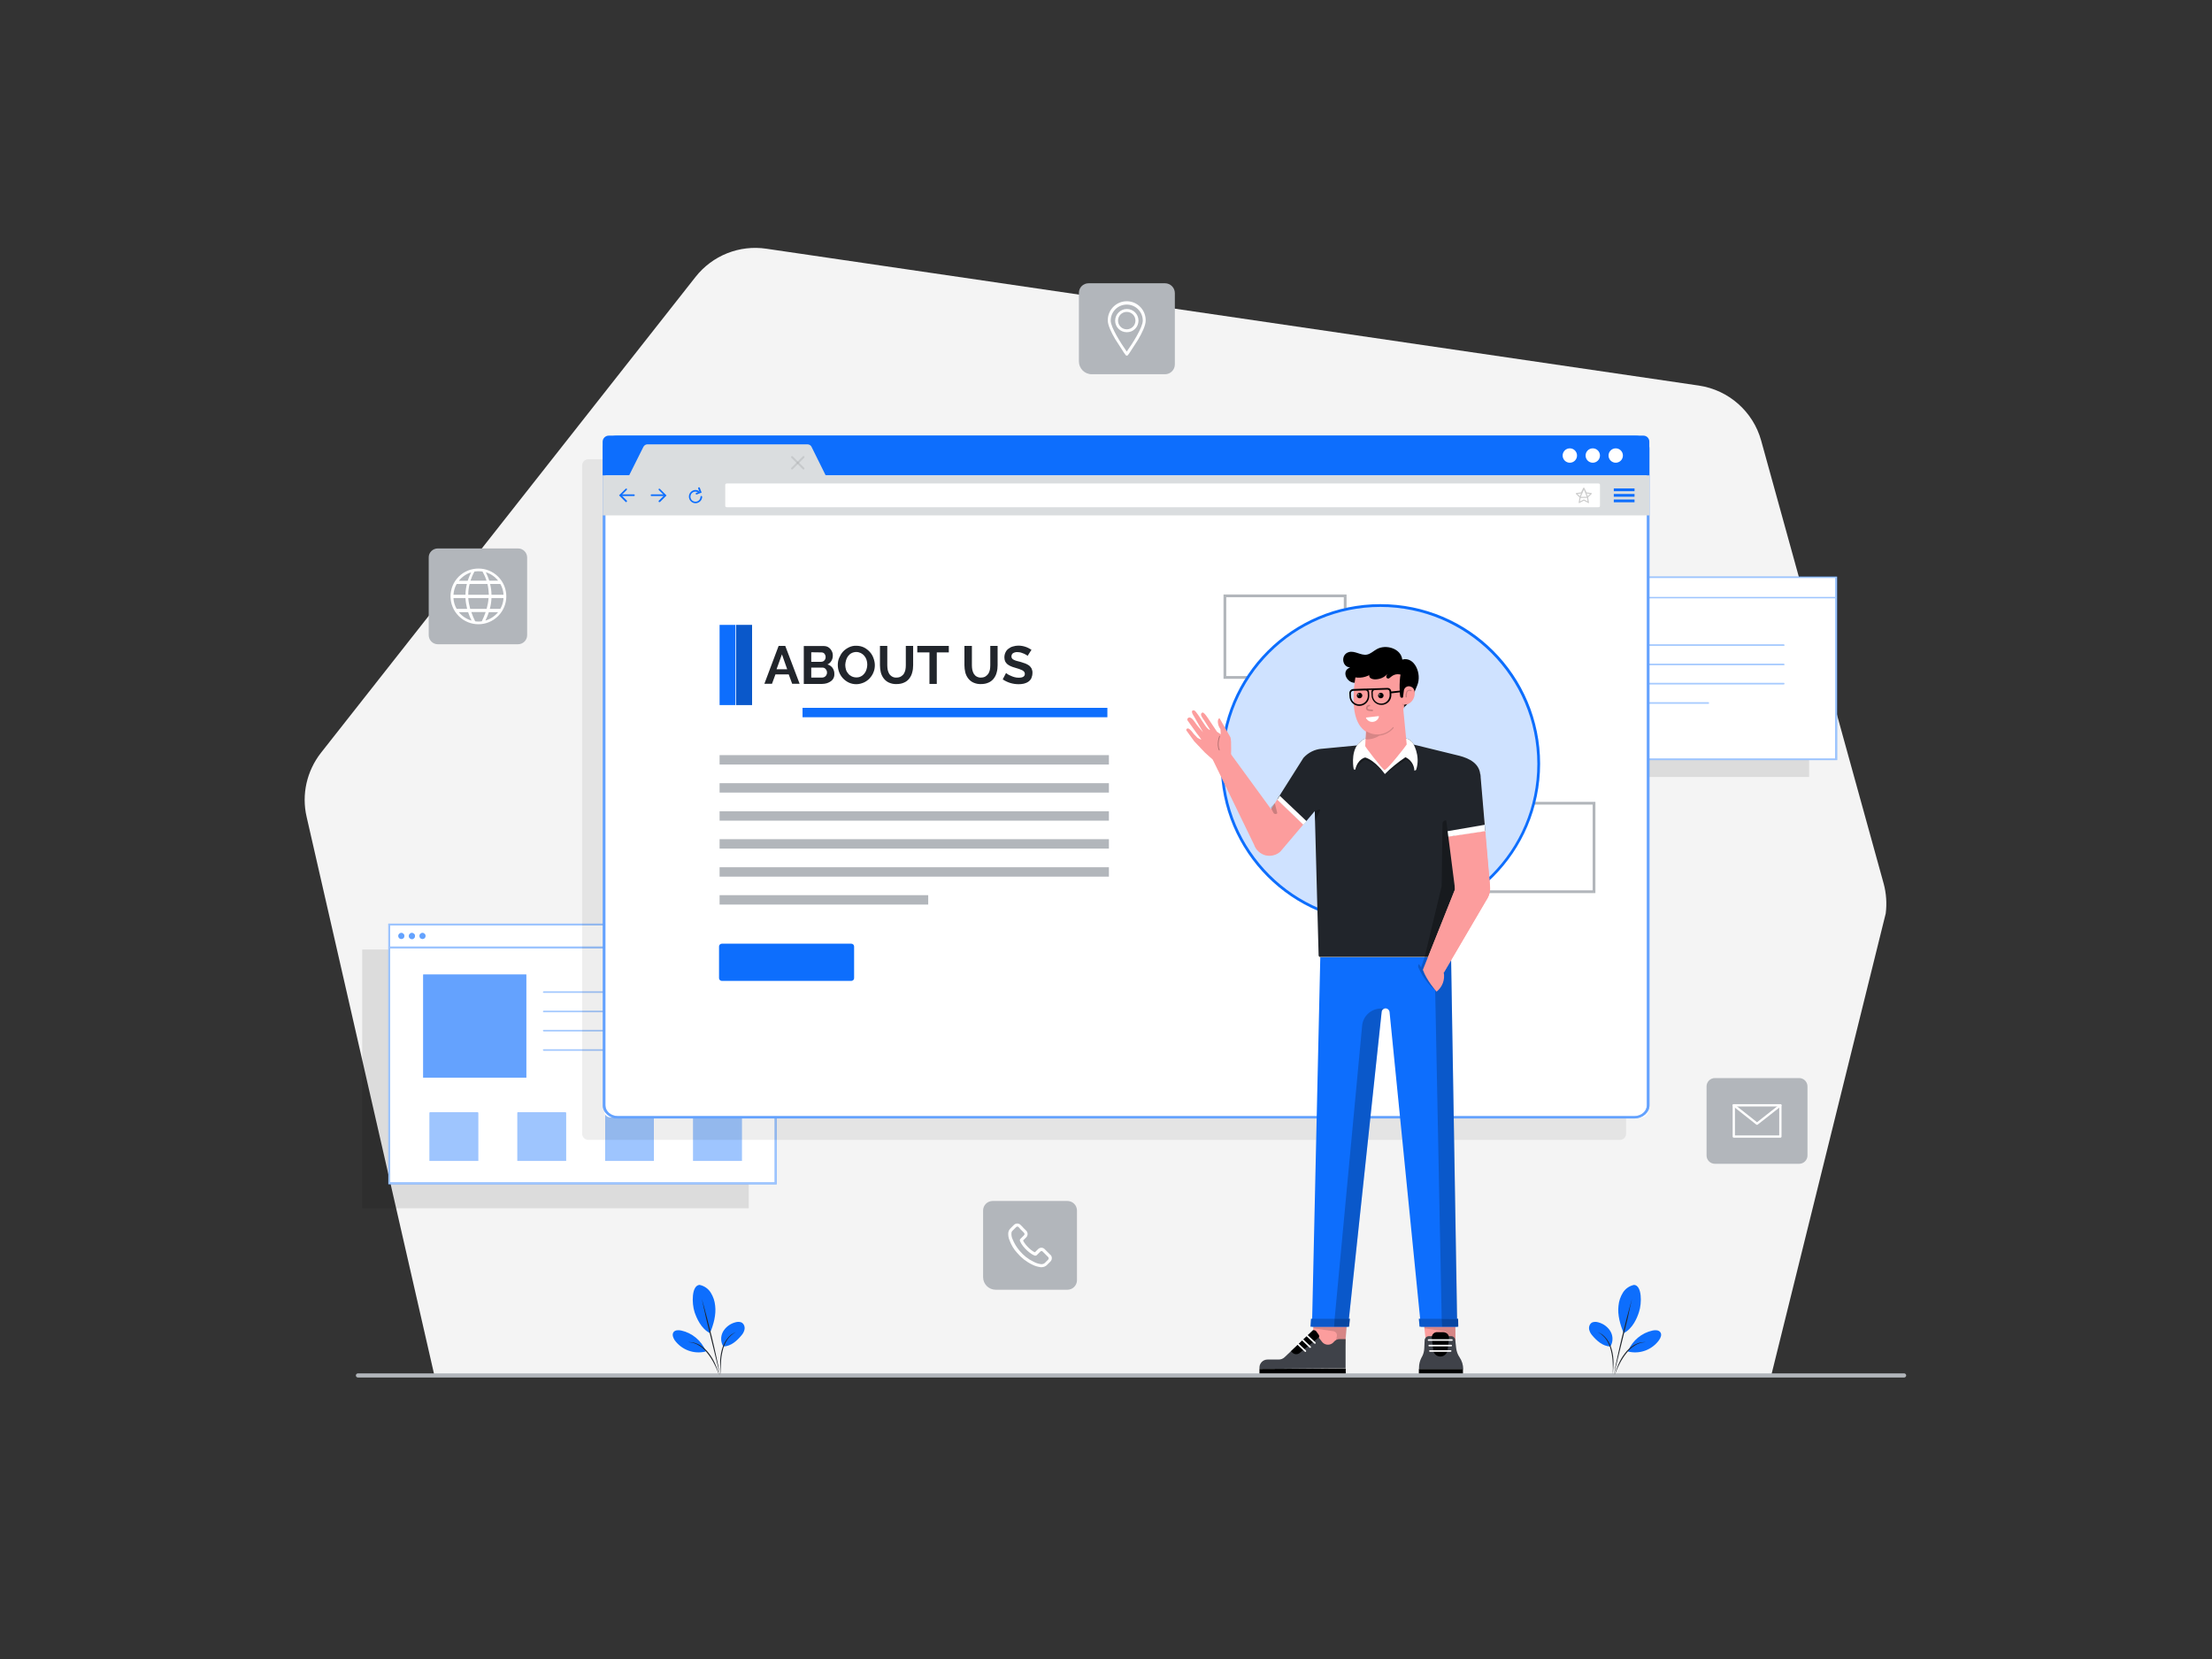 <svg class="gridItem__media" version="1.1" id="Layer_1" xmlns="http://www.w3.org/2000/svg" xmlns:xlink="http://www.w3.org/1999/xlink" x="0px" y="0px" width="1600" height="1200" viewBox="0 0 1600 1200" style="enable-background:new 0 0 1600 1200;" xml:space="preserve" fill="none">
<rect x="0" y="0" width="1600" height="1200" fill="#333333" stroke="none"/>
<path d="M221.8 590.902L314 994.002H1281.4L1364 660.702C1364.9 653.502 1364.4 646.102 1362.5 639.102L1273.9 318.702C1268.1 297.702 1250.4 282.102 1228.9 278.902L554.3 179.902C534.8 177.002 515.3 184.802 503.1 200.302L232.1 544.602C221.9 557.702 218 574.702 221.8 590.902Z" fill="#F4F4F4"/>
<path opacity="0.1" d="M541.6 856.801V874.001H262V686.801H280.6" fill="black"/>
<path d="M561.1 668.699H281.5V855.899H561.1V668.699Z" fill="white"/>
<path d="M292.5 677.001C292.5 678.201 291.5 679.201 290.3 679.201C289.1 679.201 288.1 678.201 288.1 677.001C288.1 675.801 289.1 674.801 290.3 674.801C291.5 674.801 292.5 675.801 292.5 677.001Z" class="change-color-in-svg" fill="#4D61FC" style="fill: rgb(13, 110, 253);"/>
<path d="M300.2 677.001C300.2 678.201 299.2 679.301 298 679.301C296.8 679.301 295.7 678.301 295.7 677.101C295.7 675.901 296.7 674.801 297.9 674.801C299.2 674.801 300.2 675.801 300.2 677.001Z" class="change-color-in-svg" fill="#4D61FC" style="fill: rgb(13, 110, 253);"/>
<path d="M307.8 677.001C307.8 678.201 306.8 679.201 305.6 679.201C304.4 679.201 303.4 678.201 303.4 677.001C303.4 675.801 304.4 674.801 305.6 674.801C306.8 674.801 307.8 675.801 307.8 677.001Z" class="change-color-in-svg" fill="#4D61FC" style="fill: rgb(13, 110, 253);"/>
<g opacity="0.6">
<path opacity="0.6" d="M292.5 677.001C292.5 678.201 291.5 679.201 290.3 679.201C289.1 679.201 288.1 678.201 288.1 677.001C288.1 675.801 289.1 674.801 290.3 674.801C291.5 674.801 292.5 675.801 292.5 677.001Z" fill="white"/>
<path opacity="0.6" d="M300.2 677.001C300.2 678.201 299.2 679.301 298 679.301C296.8 679.301 295.7 678.301 295.7 677.101C295.7 675.901 296.7 674.801 297.9 674.801C299.2 674.801 300.2 675.801 300.2 677.001Z" fill="white"/>
<path opacity="0.6" d="M307.8 677.001C307.8 678.201 306.8 679.201 305.6 679.201C304.4 679.201 303.4 678.201 303.4 677.001C303.4 675.801 304.4 674.801 305.6 674.801C306.8 674.801 307.8 675.801 307.8 677.001Z" fill="white"/>
</g>
<path d="M280.9 668.102V856.602H561.8V668.102H280.9ZM560.5 669.302V684.702H282.1V669.302H560.5ZM282.1 855.302V686.002H560.4V855.302H282.1Z" class="change-color-in-svg" fill="#4D61FC" style="fill: rgb(13, 110, 253);"/>
<path opacity="0.6" d="M280.9 668.102V856.602H561.8V668.102H280.9ZM560.5 669.302V684.702H282.1V669.302H560.5ZM282.1 855.302V686.002H560.4V855.302H282.1Z" fill="white"/>
<path d="M380.7 704.898H306.1V779.498H380.7V704.898Z" class="change-color-in-svg" fill="#4D61FC" style="fill: rgb(13, 110, 253);"/>
<g opacity="0.6">
<path opacity="0.6" d="M380.7 704.898H306.1V779.498H380.7V704.898Z" fill="white"/>
</g>
<path d="M345.8 804.699H310.8V839.699H345.8V804.699Z" class="change-color-in-svg" fill="#4D61FC" style="fill: rgb(13, 110, 253);"/>
<path opacity="0.6" d="M345.8 804.699H310.8V839.699H345.8V804.699Z" fill="white"/>
<path d="M409.3 804.699H374.3V839.699H409.3V804.699Z" class="change-color-in-svg" fill="#4D61FC" style="fill: rgb(13, 110, 253);"/>
<path opacity="0.6" d="M409.3 804.699H374.3V839.699H409.3V804.699Z" fill="white"/>
<path d="M472.9 804.699H437.9V839.699H472.9V804.699Z" class="change-color-in-svg" fill="#4D61FC" style="fill: rgb(13, 110, 253);"/>
<path opacity="0.6" d="M472.9 804.699H437.9V839.699H472.9V804.699Z" fill="white"/>
<path d="M536.5 804.699H501.5V839.699H536.5V804.699Z" class="change-color-in-svg" fill="#4D61FC" style="fill: rgb(13, 110, 253);"/>
<path opacity="0.6" d="M536.5 804.699H501.5V839.699H536.5V804.699Z" fill="white"/>
<g opacity="0.6">
<path opacity="0.6" d="M523.2 718.2H393.3C392.9 718.2 392.7 717.9 392.7 717.6C392.7 717.3 393 717 393.3 717H523.2C523.5 717 523.8 717.3 523.8 717.6C523.9 717.9 523.6 718.2 523.2 718.2Z" class="change-color-in-svg" fill="#4D61FC" style="fill: rgb(13, 110, 253);"/>
<path opacity="0.6" d="M523.2 732.2H393.3C392.9 732.2 392.7 731.9 392.7 731.6C392.7 731.3 393 731 393.3 731H523.2C523.5 731 523.8 731.3 523.8 731.6C523.9 731.9 523.6 732.2 523.2 732.2Z" class="change-color-in-svg" fill="#4D61FC" style="fill: rgb(13, 110, 253);"/>
<path opacity="0.6" d="M523.2 746.098H393.3C393 746.098 392.7 745.798 392.7 745.498C392.7 745.098 393 744.898 393.3 744.898H523.2C523.6 744.898 523.8 745.198 523.8 745.498C523.8 745.798 523.6 746.098 523.2 746.098Z" class="change-color-in-svg" fill="#4D61FC" style="fill: rgb(13, 110, 253);"/>
<path opacity="0.6" d="M468.6 760.098H393.3C393 760.098 392.7 759.798 392.7 759.498C392.7 759.098 393 758.898 393.3 758.898H468.6C469 758.898 469.2 759.198 469.2 759.498C469.3 759.798 469 760.098 468.6 760.098Z" class="change-color-in-svg" fill="#4D61FC" style="fill: rgb(13, 110, 253);"/>
</g>
<path opacity="0.1" d="M1308.6 549.899V561.999H1029V430.199H1047.6" fill="black"/>
<path d="M1328.1 417.5H1048.5V549.3H1328.1V417.5Z" fill="white"/>
<path d="M1059.5 425.001C1059.5 426.201 1058.5 427.201 1057.3 427.201C1056.1 427.201 1055.1 426.201 1055.1 425.001C1055.1 423.801 1056.1 422.801 1057.3 422.801C1058.5 422.801 1059.5 423.801 1059.5 425.001Z" class="change-color-in-svg" fill="#4D61FC" style="fill: rgb(13, 110, 253);"/>
<path d="M1067.2 425.001C1067.2 426.201 1066.2 427.301 1065 427.301C1063.8 427.301 1062.7 426.301 1062.7 425.101C1062.7 423.901 1063.7 422.801 1064.9 422.801C1066.2 422.801 1067.2 423.801 1067.2 425.001Z" class="change-color-in-svg" fill="#4D61FC" style="fill: rgb(13, 110, 253);"/>
<path d="M1074.8 425.001C1074.8 426.201 1073.8 427.201 1072.6 427.201C1071.4 427.201 1070.4 426.201 1070.4 425.001C1070.4 423.801 1071.4 422.801 1072.6 422.801C1073.8 422.801 1074.8 423.801 1074.8 425.001Z" class="change-color-in-svg" fill="#4D61FC" style="fill: rgb(13, 110, 253);"/>
<g opacity="0.6">
<path opacity="0.6" d="M1059.5 425.001C1059.5 426.201 1058.5 427.201 1057.3 427.201C1056.1 427.201 1055.1 426.201 1055.1 425.001C1055.1 423.801 1056.1 422.801 1057.3 422.801C1058.5 422.801 1059.5 423.801 1059.5 425.001Z" fill="white"/>
<path opacity="0.6" d="M1067.2 425.001C1067.2 426.201 1066.2 427.301 1065 427.301C1063.8 427.301 1062.7 426.301 1062.7 425.101C1062.7 423.901 1063.7 422.801 1064.9 422.801C1066.2 422.801 1067.2 423.801 1067.2 425.001Z" fill="white"/>
<path opacity="0.6" d="M1074.8 425.001C1074.8 426.201 1073.8 427.201 1072.6 427.201C1071.4 427.201 1070.4 426.201 1070.4 425.001C1070.4 423.801 1071.4 422.801 1072.6 422.801C1073.8 422.801 1074.8 423.801 1074.8 425.001Z" fill="white"/>
</g>
<path d="M1047.9 417.102V549.802H1328.8V417.102H1047.9ZM1327.5 418.002V431.902H1049.2V418.002H1327.5ZM1049.1 548.802V432.702H1327.4V548.802H1049.1Z" class="change-color-in-svg" fill="#4D61FC" style="fill: rgb(13, 110, 253);"/>
<path opacity="0.6" d="M1047.9 417.102V549.802H1328.8V417.102H1047.9ZM1327.5 418.002V431.902H1049.2V418.002H1327.5ZM1049.1 548.802V432.702H1327.4V548.802H1049.1Z" fill="white"/>
<path d="M1147.7 453.898H1073.1V528.498H1147.7V453.898Z" class="change-color-in-svg" fill="#4D61FC" style="fill: rgb(13, 110, 253);"/>
<g opacity="0.6">
<path opacity="0.6" d="M1147.7 453.898H1073.1V528.498H1147.7V453.898Z" fill="white"/>
</g>
<g opacity="0.6">
<path opacity="0.6" d="M1290.2 467.2H1160.3C1159.9 467.2 1159.7 466.9 1159.7 466.6C1159.7 466.3 1160 466 1160.3 466H1290.2C1290.5 466 1290.8 466.3 1290.8 466.6C1290.9 466.9 1290.6 467.2 1290.2 467.2Z" class="change-color-in-svg" fill="#4D61FC" style="fill: rgb(13, 110, 253);"/>
<path opacity="0.6" d="M1290.2 481.2H1160.3C1159.9 481.2 1159.7 480.9 1159.7 480.6C1159.7 480.3 1160 480 1160.3 480H1290.2C1290.5 480 1290.8 480.3 1290.8 480.6C1290.9 480.9 1290.6 481.2 1290.2 481.2Z" class="change-color-in-svg" fill="#4D61FC" style="fill: rgb(13, 110, 253);"/>
<path opacity="0.6" d="M1290.2 495.098H1160.3C1160 495.098 1159.7 494.798 1159.7 494.498C1159.7 494.098 1160 493.898 1160.3 493.898H1290.2C1290.6 493.898 1290.8 494.198 1290.8 494.498C1290.8 494.798 1290.6 495.098 1290.2 495.098Z" class="change-color-in-svg" fill="#4D61FC" style="fill: rgb(13, 110, 253);"/>
<path opacity="0.6" d="M1235.6 509.098H1160.3C1160 509.098 1159.7 508.798 1159.7 508.498C1159.7 508.098 1160 507.898 1160.3 507.898H1235.6C1236 507.898 1236.2 508.198 1236.2 508.498C1236.3 508.798 1236 509.098 1235.6 509.098Z" class="change-color-in-svg" fill="#4D61FC" style="fill: rgb(13, 110, 253);"/>
</g>
<path d="M1377.3 993.398H258.9C258.1 993.398 257.4 994.098 257.4 994.898C257.4 995.698 258.1 996.398 258.9 996.398H1377.3C1378.1 996.398 1378.8 995.698 1378.8 994.898C1378.8 994.098 1378.1 993.398 1377.3 993.398Z" fill="#B2B6BB"/>
<path opacity="0.07" d="M425.5 332.199H1171.8C1174.2 332.199 1176.2 334.199 1176.2 336.599V820.099C1176.2 822.499 1174.2 824.499 1171.8 824.499H425.5C423.1 824.499 421.1 822.499 421.1 820.099V336.599C421.1 334.199 423.1 332.199 425.5 332.199Z" fill="black"/>
<path d="M441.4 315.898H1187.7C1190.1 315.898 1192.1 317.898 1192.1 320.298V803.798C1192.1 806.198 1190.1 808.198 1187.7 808.198H441.4C439 808.198 437 806.198 437 803.798V320.298C437 317.798 438.9 315.898 441.4 315.898Z" fill="white"/>
<path d="M1182.2 809H446.9C440.9 809 436 804.7 436 799.5V324.5C436 319.3 440.9 315 446.9 315H1182.2C1188.2 315 1193.1 319.3 1193.1 324.5V799.5C1193.1 804.7 1188.2 809 1182.2 809ZM446.9 316.7C441.9 316.7 437.9 320.2 437.9 324.5V799.5C437.9 803.8 441.9 807.3 446.9 807.3H1182.2C1187.2 807.3 1191.2 803.8 1191.2 799.5V324.5C1191.2 320.2 1187.2 316.7 1182.2 316.7H446.9Z" class="change-color-in-svg" fill="#4D61FC" style="fill: rgb(13, 110, 253);"/>
<g opacity="0.6">
<path opacity="0.6" d="M1182.2 809H446.9C440.9 809 436 804.7 436 799.5V324.5C436 319.3 440.9 315 446.9 315H1182.2C1188.2 315 1193.1 319.3 1193.1 324.5V799.5C1193.1 804.7 1188.2 809 1182.2 809ZM446.9 316.7C441.9 316.7 437.9 320.2 437.9 324.5V799.5C437.9 803.8 441.9 807.3 446.9 807.3H1182.2C1187.2 807.3 1191.2 803.8 1191.2 799.5V324.5C1191.2 320.2 1187.2 316.7 1182.2 316.7H446.9Z" fill="white"/>
</g>
<path d="M440.3 315.102H1188.7C1191.1 315.102 1193 317.002 1193 319.502V343.902H435.9V319.502C435.9 317.102 437.9 315.102 440.3 315.102Z" class="change-color-in-svg" fill="#4D61FC" style="fill: rgb(13, 110, 253);"/>
<path d="M1135.5 334.701C1138.37 334.701 1140.7 332.373 1140.7 329.501C1140.7 326.629 1138.37 324.301 1135.5 324.301C1132.63 324.301 1130.3 326.629 1130.3 329.501C1130.3 332.373 1132.63 334.701 1135.5 334.701Z" fill="white"/>
<path d="M1152.1 334.701C1154.97 334.701 1157.3 332.373 1157.3 329.501C1157.3 326.629 1154.97 324.301 1152.1 324.301C1149.23 324.301 1146.9 326.629 1146.9 329.501C1146.9 332.373 1149.23 334.701 1152.1 334.701Z" fill="white"/>
<path d="M1168.7 334.701C1171.57 334.701 1173.9 332.373 1173.9 329.501C1173.9 326.629 1171.57 324.301 1168.7 324.301C1165.83 324.301 1163.5 326.629 1163.5 329.501C1163.5 332.373 1165.83 334.701 1168.7 334.701Z" fill="white"/>
<path d="M584.1 321.398H468.3C467.1 321.398 466 322.098 465.4 323.198L454 345.998H598.3L587 323.198C586.5 322.098 585.3 321.398 584.1 321.398Z" fill="#DADDDF"/>
<path d="M1193.1 343.898H436V372.798H1193.1V343.898Z" fill="#DADDDF"/>
<path d="M524.6 350.599V365.999C524.6 366.499 525.2 366.899 525.8 366.899H1156.1C1156.8 366.899 1157.3 366.499 1157.3 365.999V350.599C1157.3 350.099 1156.7 349.699 1156.1 349.699H525.8C525.2 349.699 524.6 350.099 524.6 350.599Z" fill="white"/>
<path d="M1153 581H1071V645H1153V581Z" stroke="#B2B6BB" stroke-width="2" stroke-miterlimit="10"/>
<path d="M973 431H886V490H973V431Z" stroke="#B2B6BB" stroke-width="2" stroke-miterlimit="10"/>
<path d="M1182.3 353.301H1167.3V355.301H1182.3V353.301Z" class="change-color-in-svg" fill="#4D61FC" style="fill: rgb(13, 110, 253);"/>
<path d="M1182.3 357.301H1167.3V359.301H1182.3V357.301Z" class="change-color-in-svg" fill="#4D61FC" style="fill: rgb(13, 110, 253);"/>
<path d="M1182.3 361.301H1167.3V363.301H1182.3V361.301Z" class="change-color-in-svg" fill="#4D61FC" style="fill: rgb(13, 110, 253);"/>
<path opacity="0.2" d="M1145.7 353.202L1147.3 356.502L1150.9 357.002V357.102L1148.3 359.602L1145.7 353.202ZM1148.3 359.702L1148.9 363.302V363.402L1145.7 361.702H1145.6L1142.4 363.402H1142.3L1142.9 359.802L1148.3 359.702ZM1142.9 359.602L1140.3 357.102V357.002L1143.9 356.502L1145.5 353.202C1145.5 353.102 1145.5 353.102 1145.6 353.102C1145.7 353.102 1145.7 353.102 1145.7 353.202L1142.9 359.602Z" stroke="black" stroke-width="0.8" stroke-miterlimit="10"/>
<path d="M480.8 358.802H471.2C470.9 358.802 470.6 358.502 470.7 358.102C470.7 357.802 471 357.602 471.2 357.602H480.8C481.1 357.602 481.4 357.802 481.5 358.102C481.5 358.402 481.3 358.702 481 358.802C480.9 358.802 480.8 358.802 480.8 358.802Z" class="change-color-in-svg" fill="#4D61FC" style="fill: rgb(13, 110, 253);"/>
<path d="M476.9 363.199C476.7 363.199 476.6 363.099 476.5 362.999C476.3 362.799 476.3 362.399 476.5 362.199L480.4 358.299L476.5 354.399C476.3 354.199 476.3 353.799 476.5 353.599C476.7 353.399 477.1 353.399 477.3 353.599L482.1 358.399L477.4 363.099C477.2 363.099 477.1 363.199 476.9 363.199Z" class="change-color-in-svg" fill="#4D61FC" style="fill: rgb(13, 110, 253);"/>
<path d="M458.6 358.802H449C448.7 358.802 448.4 358.602 448.3 358.302C448.3 358.002 448.5 357.702 448.8 357.602C448.9 357.602 448.9 357.602 449 357.602H458.6C458.9 357.602 459.2 357.902 459.1 358.302C459.1 358.602 458.9 358.802 458.6 358.802Z" class="change-color-in-svg" fill="#4D61FC" style="fill: rgb(13, 110, 253);"/>
<path d="M452.9 363.202C452.7 363.202 452.6 363.102 452.5 363.002L447.8 358.302L452.6 353.502C452.8 353.302 453.2 353.302 453.4 353.502C453.6 353.702 453.6 354.102 453.4 354.302L449.5 358.202L453.4 362.102C453.6 362.302 453.6 362.702 453.4 362.902C453.2 363.102 453 363.202 452.9 363.202Z" class="change-color-in-svg" fill="#4D61FC" style="fill: rgb(13, 110, 253);"/>
<path d="M503.1 363.998C500.4 363.998 498.3 361.798 498.3 359.198C498.3 356.598 500.5 354.398 503.1 354.398C503.8 354.398 504.6 354.598 505.2 354.898C505.5 354.998 505.7 355.398 505.6 355.698C505.5 355.998 505.1 356.198 504.8 356.098C504.8 356.098 504.7 356.098 504.7 355.998C502.9 355.098 500.7 355.798 499.8 357.598C498.9 359.398 499.6 361.598 501.4 362.498C503.2 363.398 505.4 362.698 506.3 360.898C506.5 360.398 506.7 359.898 506.7 359.298C506.7 358.998 507 358.698 507.3 358.698C507.6 358.698 507.9 358.998 507.9 359.298C507.9 361.798 505.7 363.998 503.1 363.998Z" class="change-color-in-svg" fill="#4D61FC" style="fill: rgb(13, 110, 253);"/>
<path d="M503.8 357.701C503.5 357.701 503.2 357.501 503.2 357.101C503.2 356.801 503.4 356.601 503.6 356.501L505.9 355.601L505 353.301C504.9 353.001 505 352.601 505.4 352.501C505.8 352.401 506.1 352.501 506.2 352.901L507.5 356.301L504.1 357.601C504 357.701 503.9 357.701 503.8 357.701Z" class="change-color-in-svg" fill="#4D61FC" style="fill: rgb(13, 110, 253);"/>
<g opacity="0.3">
<path opacity="0.3" d="M572.9 339.6C572.7 339.6 572.5 339.5 572.4 339.4C572.1 339.1 572.1 338.7 572.4 338.4L580.7 330.1C581 329.8 581.4 329.8 581.7 330.1C582 330.4 582 330.8 581.7 331.1L573.4 339.4C573.3 339.6 573.1 339.6 572.9 339.6Z" fill="black"/>
<path opacity="0.3" d="M581.2 339.6C581 339.6 580.8 339.5 580.7 339.4L572.4 331.1C572.1 330.8 572.1 330.4 572.4 330.1C572.7 329.8 573.1 329.8 573.4 330.1L581.7 338.4C582 338.7 582 339.1 581.7 339.4C581.6 339.6 581.4 339.6 581.2 339.6Z" fill="black"/>
</g>
<path d="M532 452H520.5V510H532V452Z" class="change-color-in-svg" fill="#4D61FC" style="fill: rgb(13, 110, 253);"/>
<path d="M544 452H532.5V510H544V452Z" class="change-color-in-svg" fill="#4D61FC" style="fill: rgb(13, 110, 253);"/>
<path opacity="0.2" d="M544 452H532.5V510H544V452Z" fill="black"/>
<path d="M801 512H580.5V518.8H801V512Z" class="change-color-in-svg" fill="#4D61FC" style="fill: rgb(13, 110, 253);"/>
<path d="M522.1 682.602H615.8C616.9 682.602 617.8 683.502 617.8 684.602V707.502C617.8 708.602 616.9 709.502 615.8 709.502H522.1C521 709.502 520.1 708.602 520.1 707.502V684.602C520.1 683.502 521 682.602 522.1 682.602Z" class="change-color-in-svg" fill="#4D61FC" style="fill: rgb(13, 110, 253);"/>
<path d="M802.1 546.199H520.5V552.999H802.1V546.199Z" fill="#B2B6BB"/>
<path d="M802.1 566.5H520.5V573.3H802.1V566.5Z" fill="#B2B6BB"/>
<path d="M802.1 586.801H520.5V593.601H802.1V586.801Z" fill="#B2B6BB"/>
<path d="M802.1 607H520.5V613.8H802.1V607Z" fill="#B2B6BB"/>
<path d="M802.1 627.301H520.5V634.101H802.1V627.301Z" fill="#B2B6BB"/>
<path d="M671.4 647.5H520.5V654.3H671.4V647.5Z" fill="#B2B6BB"/>
<path d="M563.2 467.199H568L578.4 494.599H573L570.5 487.799H560.9L558.4 494.599H552.9L563.2 467.199ZM569.4 484.099L565.6 473.299L561.7 484.099H569.4Z" fill="#21252B"/>
<path d="M603.5 487.601C603.6 489.701 602.6 491.701 600.9 492.801C600 493.401 599.1 493.901 598.1 494.201C597 494.501 595.8 494.701 594.7 494.701H581.4V467.301H596.1C597 467.301 597.9 467.501 598.7 467.901C599.5 468.301 600.1 468.801 600.7 469.501C601.2 470.201 601.7 470.901 602 471.701C602.3 472.501 602.4 473.401 602.4 474.201C602.4 475.501 602.1 476.801 601.4 478.001C600.7 479.201 599.7 480.101 598.5 480.601C600 481.001 601.3 481.901 602.2 483.101C603.1 484.401 603.6 486.001 603.5 487.601ZM586.8 471.801V478.701H593.9C594.8 478.701 595.6 478.401 596.2 477.801C596.9 477.101 597.2 476.201 597.2 475.301C597.2 474.401 596.9 473.501 596.3 472.801C595.8 472.201 595 471.901 594.1 471.901L586.8 471.801ZM598.2 486.601C598.2 486.101 598.1 485.601 598 485.201C597.8 484.801 597.6 484.401 597.3 484.001C597 483.701 596.7 483.401 596.3 483.201C595.9 483.001 595.5 482.901 595 482.901H586.8V490.101H594.7C595.2 490.101 595.6 490.001 596.1 489.801C596.5 489.601 596.9 489.401 597.2 489.001C597.5 488.701 597.8 488.301 597.9 487.901C598.1 487.501 598.2 487.101 598.2 486.601Z" fill="#21252B"/>
<path d="M619.4 494.901C617.5 494.901 615.6 494.501 613.9 493.701C612.3 492.901 610.9 491.901 609.7 490.601C607.3 488.001 606 484.501 606 481.001C606 479.201 606.3 477.401 607 475.801C607.7 474.201 608.6 472.601 609.8 471.301C611 470.001 612.5 469.001 614.1 468.201C615.8 467.401 617.6 467.001 619.5 467.101C621.4 467.101 623.2 467.501 624.9 468.301C626.5 469.101 627.9 470.201 629.1 471.501C630.3 472.801 631.2 474.301 631.8 476.001C632.4 477.601 632.8 479.401 632.8 481.101C632.8 482.901 632.5 484.701 631.8 486.301C631.2 487.901 630.2 489.401 629 490.701C627.8 492.001 626.3 493.001 624.8 493.701C623.1 494.401 621.3 494.901 619.4 494.901ZM611.4 480.901C611.4 482.101 611.6 483.201 611.9 484.301C612.2 485.401 612.8 486.401 613.5 487.201C614.2 488.101 615 488.701 616 489.201C617 489.701 618.2 490.001 619.4 490.001C620.6 490.001 621.8 489.801 622.8 489.201C623.8 488.701 624.6 488.001 625.3 487.101C626 486.201 626.5 485.201 626.8 484.101C627.5 481.901 627.5 479.501 626.8 477.301C626.4 476.201 625.9 475.201 625.2 474.401C624.5 473.601 623.7 472.901 622.7 472.401C621.7 471.901 620.5 471.601 619.4 471.601C618.2 471.601 617 471.901 616 472.401C615 472.901 614.2 473.601 613.5 474.501C612.8 475.401 612.3 476.401 612 477.501C611.6 478.701 611.5 479.801 611.4 480.901Z" fill="#21252B"/>
<path d="M648.5 490.099C649.6 490.099 650.7 489.899 651.7 489.299C652.5 488.799 653.3 488.099 653.8 487.299C654.3 486.399 654.7 485.499 654.9 484.499C655.1 483.399 655.2 482.299 655.2 481.199V467.199H660.5V481.199C660.5 482.999 660.3 484.799 659.8 486.499C659.4 488.099 658.7 489.499 657.7 490.799C656.7 492.099 655.4 493.099 654 493.699C652.3 494.499 650.4 494.799 648.5 494.799C646.6 494.899 644.7 494.499 642.9 493.699C641.4 492.999 640.2 491.999 639.2 490.699C638.2 489.399 637.5 487.899 637.1 486.299C636.7 484.599 636.5 482.899 636.5 481.199V467.199H641.8V481.199C641.8 482.299 641.9 483.399 642.1 484.499C642.3 485.499 642.7 486.499 643.2 487.399C644.4 489.199 646.4 490.299 648.5 490.099Z" fill="#21252B"/>
<path d="M686.4 471.899H677.6V494.699H672.3V471.899H663.5V467.199H686.3V471.899H686.4Z" fill="#21252B"/>
<path d="M709.6 490.099C710.7 490.099 711.8 489.899 712.8 489.299C713.6 488.799 714.3 488.099 714.9 487.299C715.4 486.399 715.8 485.499 716 484.499C716.2 483.399 716.3 482.299 716.3 481.199V467.199H721.6V481.199C721.6 482.999 721.4 484.799 720.9 486.499C720.5 488.099 719.8 489.499 718.8 490.799C717.8 492.099 716.5 493.099 715.1 493.699C713.4 494.499 711.5 494.799 709.6 494.799C707.7 494.899 705.8 494.499 704 493.699C702.5 492.999 701.3 491.999 700.3 490.699C699.3 489.399 698.6 487.899 698.2 486.299C697.8 484.599 697.6 482.899 697.6 481.199V467.199H703V481.199C703 482.299 703.1 483.399 703.3 484.499C703.5 485.499 703.9 486.499 704.4 487.399C704.9 488.199 705.6 488.899 706.5 489.399C707.5 489.899 708.5 490.199 709.6 490.099Z" fill="#21252B"/>
<path d="M743.3 474.4C743 474.1 742.7 473.9 742.3 473.7C741.7 473.4 741.2 473 740.6 472.8C739.9 472.5 739.1 472.2 738.4 472C737.6 471.8 736.8 471.7 736 471.7C734.8 471.6 733.7 471.9 732.7 472.5C732 473 731.6 473.9 731.6 474.8C731.6 475.3 731.7 475.8 732 476.2C732.3 476.6 732.7 477 733.2 477.2C733.8 477.5 734.5 477.8 735.2 478C736 478.2 736.9 478.5 737.9 478.7C739.2 479.1 740.4 479.5 741.6 479.9C742.6 480.3 743.5 480.8 744.4 481.4C745.1 482 745.8 482.8 746.2 483.6C746.6 484.6 746.9 485.7 746.8 486.8C746.8 488.1 746.5 489.4 746 490.6C745.5 491.6 744.7 492.5 743.8 493.1C742.8 493.8 741.7 494.2 740.6 494.5C739.3 494.8 738 494.9 736.8 494.9C734.7 494.9 732.7 494.6 730.7 494C728.8 493.4 726.9 492.5 725.3 491.4L727.7 486.8C728.1 487.1 728.5 487.4 728.9 487.7C729.6 488.1 730.3 488.5 731.1 488.8C732 489.2 732.9 489.6 733.8 489.8C734.8 490.1 735.8 490.2 736.9 490.2C739.8 490.2 741.3 489.3 741.3 487.4C741.3 486.9 741.1 486.3 740.8 485.9C740.4 485.4 739.9 485.1 739.4 484.8C738.7 484.5 737.9 484.2 737.2 483.9L734.3 483C733.1 482.7 732 482.3 730.9 481.8C730 481.4 729.2 480.9 728.5 480.3C727.9 479.7 727.4 479.1 727 478.3C726.7 477.4 726.5 476.5 726.5 475.6C726.5 474.3 726.7 473.1 727.3 471.9C727.8 470.8 728.5 469.9 729.5 469.2C730.4 468.5 731.5 467.9 732.7 467.6C734 467.2 735.3 467 736.6 467C738.4 467 740.2 467.3 741.9 467.9C743.4 468.4 744.8 469.2 746.1 470L743.3 474.4Z" fill="#21252B"/>
<path d="M998.5 667C1061.74 667 1113 615.737 1113 552.5C1113 489.263 1061.74 438 998.5 438C935.263 438 884 489.263 884 552.5C884 615.737 935.263 667 998.5 667Z" class="change-color-in-svg" fill="#4D61FC" style="fill: rgb(13, 110, 253);"/>
<path opacity="0.8" d="M998.5 667C1061.74 667 1113 615.737 1113 552.5C1113 489.263 1061.74 438 998.5 438C935.263 438 884 489.263 884 552.5C884 615.737 935.263 667 998.5 667Z" fill="white"/>
<path d="M998.5 668C934.7 668 883 616.3 883 552.5C883 488.7 934.7 437 998.5 437C1062.3 437 1114 488.7 1114 552.5C1113.9 616.3 1062.3 667.9 998.5 668ZM998.5 439C935.8 439 885 489.8 885 552.5C885 615.2 935.8 666 998.5 666C1061.2 666 1112 615.2 1112 552.5C1111.9 489.8 1061.2 439.1 998.5 439Z" class="change-color-in-svg" fill="#4D61FC" style="fill: rgb(13, 110, 253);"/>
<path d="M972 982.798L927.1 983.898L945 971.098C947.9 968.998 949.7 965.698 949.8 962.098L950.6 947.898L975 947.998L972 982.798Z" fill="#FC9D9D"/>
<path opacity="0.15" d="M967 966.4V966.1C967.2 964.6 966.1 963.2 964.5 962.9L950 960.8L950.2 958H974.4L972.2 981.8L952.6 979.6L959.1 977.1C963.5 975.3 966.5 971.1 967 966.4Z" fill="black"/>
<path d="M1052.8 981.901H1032.6L1028.9 947.801L1052.7 947.901L1052.8 981.901Z" fill="#FC9D9D"/>
<path opacity="0.15" d="M1047.7 976.198L1047.2 965.698C1047.1 964.298 1046.1 963.198 1044.8 962.998L1030.3 960.798L1030 957.898L1052.7 957.998L1052.8 982.198L1047.7 976.198Z" fill="black"/>
<path d="M1049.6 692.398L1054 959.598H1027.8L1005.1 731.998C1004.9 730.498 1003.7 729.398 1002.2 729.398C1000.7 729.398 999.5 730.498 999.4 731.998L975.1 959.598H949L955 692.398H1049.6V692.398Z" class="change-color-in-svg" fill="#4D61FC" style="fill: rgb(13, 110, 253);"/>
<path d="M1054.8 959.598H1026.8L1026.3 953.898H1054.7L1054.8 959.598Z" class="change-color-in-svg" fill="#4D61FC" style="fill: rgb(13, 110, 253);"/>
<path opacity="0.2" d="M1054.8 959.598H1026.8L1026.3 953.898H1054.7L1054.8 959.598Z" fill="black"/>
<path opacity="0.2" d="M1054.8 959.598H1043.1L1042.8 953.898H1054.7L1054.8 959.598Z" fill="black"/>
<path opacity="0.2" d="M965 958L985.3 741.6C986.1 734.7 992 729.5 998.9 729.5H1002.1C1000.6 729.5 999.4 730.6 999.3 732.1L975.2 958.4L965 958Z" fill="black"/>
<path d="M975.8 959.598H947.9L948.3 953.898H976.4L975.8 959.598Z" class="change-color-in-svg" fill="#4D61FC" style="fill: rgb(13, 110, 253);"/>
<path opacity="0.2" d="M975.8 959.598H947.9L948.3 953.898H976.4L975.8 959.598Z" fill="black"/>
<path opacity="0.2" d="M976 959.598H965L965.4 953.898H976.4L976 959.598Z" fill="black"/>
<path opacity="0.2" d="M1049.6 692.4L1054.1 953.7L1042.8 953.8L1037.4 680.5L1049.6 692.4Z" fill="black"/>
<path d="M890.3 549.8C890.3 549.8 891 535.8 890 533.3L882.2 519.6C882.2 519.6 880.9 519.3 880.9 522.2C881 524.1 881.6 525.9 882.8 527.4L883 531.1L880.3 529.3L874.5 520.6C874.5 520.6 870.9 514.8 869.7 515.4C867.5 516.5 869.4 518.7 871.2 521.4L875.1 527.6C875.1 527.6 875.7 528.7 873.8 527.2C871.9 525.7 867.4 517.9 866.5 516.9C865.6 515.9 864.3 513.1 862.7 513.9C861.1 514.7 863.6 518.1 863.6 518.1L870.2 529.7C870.2 529.7 866.6 525.4 866 524.7C865.4 524 863.8 521.5 862.7 520.3C861.6 519.1 860.4 518.7 859.7 519.1C859 519.4 858.6 520.3 858.9 521L865.6 530.4C865.6 530.4 868.9 534.6 868.9 534.9C868.9 535.2 866.2 533.7 866.2 533.7L863.5 530.9C863.5 530.9 860.5 526.6 859.1 526.9C857.7 527.2 858.1 528.3 858.1 528.3L863.8 536.2L871.7 544.5L878.4 550.5C879 551.9 879.7 553.2 880.5 554.5C880.6 554.8 890.3 549.8 890.3 549.8Z" fill="#FC9D9D"/>
<path opacity="0.3" d="M882.2 532.5C882.2 532.5 880 538 881.9 542.5" stroke="black" stroke-width="0.6" stroke-miterlimit="10" stroke-linecap="round"/>
<path d="M911 990.202V989.202C911 986.002 913.6 983.402 916.8 983.402H924.8C926.5 983.402 928.1 982.802 929.3 981.602L949.8 962.102L956.2 970.502C958 972.902 961.5 973.402 963.9 971.502C964.2 971.202 964.5 971.002 964.8 970.602C965.8 969.402 967.4 968.602 969 968.602H973.3V989.702L911 990.202Z" fill="#3F4249"/>
<path d="M911 990.198V993.398H973.4V989.898L911 990.198Z" fill="black"/>
<path d="M953.9 967.401L940 978.701C938.5 979.901 936.2 979.801 934.8 978.401L933.8 977.401L949.8 962.201C950.6 962.001 951.6 962.301 952.1 963.001L953.8 965.401C954.2 965.901 954.3 966.701 954.1 967.301L953.9 967.401Z" fill="black"/>
<path d="M1035.2 966.499H1033.5C1032 966.499 1030.7 967.699 1030.5 969.199L1030.2 975.499C1030.1 977.399 1029.6 979.398 1028.7 981.098L1028.1 982.199C1027 984.399 1026.4 986.798 1026.4 989.298V990.399H1058.4C1058.4 987.299 1057.4 984.199 1055.7 981.699C1054.4 979.799 1053.6 977.599 1053.3 975.199L1052.6 968.899C1052.3 967.499 1051 966.399 1049.5 966.499H1048.4" fill="#3F4249"/>
<path d="M1058.2 990.301H1026.3V993.401H1058.2V990.301Z" fill="black"/>
<path d="M1039.4 963.602H1044.1C1046.3 963.602 1048.1 965.402 1048.1 967.602C1048.1 967.702 1048.1 967.902 1048.1 968.002L1047.1 976.602C1046.7 979.202 1044.5 981.202 1041.9 981.202C1039.2 981.202 1036.9 979.202 1036.7 976.502L1035.7 967.902C1035.4 965.802 1036.8 963.902 1038.9 963.602C1039 963.602 1039.2 963.602 1039.4 963.602Z" fill="black"/>
<path d="M1033.3 969.301H1050.2" stroke="white" stroke-width="1.15" stroke-linecap="round" stroke-linejoin="round"/>
<path d="M1033.8 973.301H1049.7" stroke="white" stroke-width="1.15" stroke-linecap="round" stroke-linejoin="round"/>
<path d="M1034.3 977.199H1049.3" stroke="white" stroke-width="1.15" stroke-linecap="round" stroke-linejoin="round"/>
<path d="M938 971.398L944.2 977.298" stroke="white" stroke-width="1.15" stroke-linecap="round" stroke-linejoin="round"/>
<path d="M941.4 968.398L947.7 974.398" stroke="white" stroke-width="1.15" stroke-linecap="round" stroke-linejoin="round"/>
<path d="M944.8 965.5L951.1 971.4" stroke="white" stroke-width="1.15" stroke-linecap="round" stroke-linejoin="round"/>
<path d="M942.8 596.4L951 586.7L953.8 691.2C953.9 691.7 954.3 692.1 954.8 692.2H1048.8C1050 692.2 1051 691.2 1051.1 690L1054.1 600.3L1070.8 561.7C1070.8 552.1 1062.4 548.5 1055.7 546.7L1020.2 538L1017.5 541.1C1011.6 547.8 1001.4 548.4 994.7 542.6C993.2 541.3 992 539.7 991.1 538H994L956.2 541.6H956C950.9 542 946.2 544.4 942.8 548.2L923.9 578.1L942.8 596.4Z" fill="#21252B"/>
<path opacity="0.3" d="M1023.2 557.502C1023.2 557.502 1020.8 550.302 1016.8 549.502L1001.7 559.902C1001.7 559.902 995.3 551.902 987.3 549.502C984.4 551.202 982 553.702 980.3 556.702L980.9 545.602L1020 544.802C1020 544.702 1024.8 554.302 1023.2 557.502Z" fill="black"/>
<path d="M923.9 578.202L919.4 585.302L889.7 544.602L877.2 549.402L907.1 611.002C908.4 614.902 911.7 617.802 915.7 618.802H915.9C919.6 619.502 923.3 618.502 926.1 616.002L942.8 596.302L923.9 578.202Z" fill="#FC9D9D"/>
<path d="M1020.1 535.602L1021.7 537.002C1021.7 537.002 1027.9 546.302 1024.3 556.902L1023.1 557.502L1023 556.602C1022.6 552.702 1020.1 549.302 1016.6 547.702C1011.2 551.302 1006.2 555.402 1001.7 559.902C1001.7 559.902 994.9 550.102 987.5 547.902C987.5 547.902 982.1 548.802 980.3 556.702L979.2 556.502C979.2 556.502 976.7 544.702 982.4 538.002L985.9 535.002C986.9 534.402 988 534.102 989.1 534.102H1016.1C1017.6 534.102 1019 534.602 1020.1 535.602Z" fill="#21252B"/>
<path d="M1020.1 535.602L1021.7 537.002C1021.7 537.002 1027.9 546.302 1024.3 556.902L1023.1 557.502L1023 556.602C1022.6 552.702 1020.1 549.302 1016.6 547.702C1011.2 551.302 1006.2 555.402 1001.7 559.902C1001.7 559.902 994.9 550.102 987.5 547.902C987.5 547.902 982.1 548.802 980.3 556.702L979.2 556.502C979.2 556.502 976.7 544.702 982.4 538.002L985.9 535.002C986.9 534.402 988 534.102 989.1 534.102H1016.1C1017.6 534.102 1019 534.602 1020.1 535.602Z" fill="white"/>
<path opacity="0.2" d="M919.1 584.098L921.3 588.198C921.9 588.898 923 588.998 923.7 588.398C923.8 588.298 923.8 588.298 923.9 588.198L922.1 580.898L919.1 584.098Z" fill="black"/>
<path opacity="0.3" d="M951.1 586.9L954.1 585.5C954.4 585.4 954.7 585.5 954.8 585.7C954.9 585.8 954.9 586 954.8 586.2L951.4 593.7L951.1 586.9Z" fill="black"/>
<path opacity="0.3" d="M1030.5 692.199L1038.2 692.399H1048.8C1050.2 692.399 1051.3 691.299 1051.3 689.999L1056.2 600.499L1048 594.799C1047.5 593.599 1046 592.999 1044.8 593.599C1044 593.999 1043.4 594.699 1043.4 595.599L1042.8 640.899L1030.5 692.199Z" fill="black"/>
<path opacity="0.2" d="M1030.5 692.199L1027.9 699.799L1026.4 697.299C1025.8 697.899 1025.6 698.899 1025.9 699.699C1028.9 706.499 1033.4 712.499 1039.1 717.199L1034.8 692.299L1030.5 692.199Z" fill="black"/>
<path d="M1070.5 561L1077.7 641.1C1078 644.6 1077.1 648 1075.1 650.9L1044.3 703.4C1045.3 708.6 1043.3 714 1039.1 717.3C1039.1 717.3 1031.9 709.2 1029.2 701.5L1052.4 643.3L1052 604.1L1070.5 561Z" fill="#FC9D9D"/>
<path d="M1017.5 538.501C1017.5 538.901 1003.4 557.001 1001.4 557.001C999.5 556.001 987.4 540.101 987.5 539.701L988 529.001V523.001C987.7 521.601 986 520.301 986 518.501C985.5 510.001 984.5 502.401 984.5 502.401C984.5 502.401 1012.2 483.901 1013.9 505.401L1014.6 508.501L1017.5 538.501Z" fill="#FC9D9D"/>
<path d="M1047.6 604.998L1045.9 591.698L1070.8 559.898L1074.3 600.898L1047.6 604.998Z" fill="#21252B"/>
<path d="M1047.6 605.002L1052.5 643.302L1032.8 692.702L1044.4 703.502L1075.2 651.002C1077.2 648.102 1078.1 644.602 1077.8 641.202L1074.4 601.102L1047.6 605.002Z" fill="#FC9D9D"/>
<path d="M945.1 594.002L925.7 575.602L923.9 578.402L942.8 596.602L945.1 594.002Z" fill="white"/>
<path d="M1073.9 596.602L1047.1 601.202L1047.6 605.202L1074.3 601.202L1073.9 596.602Z" fill="white"/>
<path d="M975.6 471.7C979.9 470.4 984.3 474.3 988.7 473.5C991.4 473 993.4 470.9 995.8 469.6C1002.3 465.8 1013.4 469 1014.3 477.1C1023.1 474.6 1028.7 487.4 1025.1 495.8C1022.2 502.6 1020.8 508.1 1014.6 512.1C1011.2 501.9 1019.4 488.6 1004.6 484.1C995.3 482.4 989.7 493.5 980.8 493.8C974.4 494.8 969.6 485.2 976.6 482.8C970.5 482.4 969.7 473.4 975.6 471.7Z" fill="black"/>
<path d="M982 482.002C982 482.002 970.1 528.002 994.1 531.302C1014.9 534.102 1017.3 501.702 1017.3 501.702L1016.4 486.602L1000.4 480.102L982 482.002Z" fill="#FC9D9D"/>
<path opacity="0.15" d="M1016.1 509.699C1015 509.499 1014 508.699 1013.6 507.699L1016.3 512.699L1016.1 509.699Z" fill="black"/>
<path opacity="0.15" d="M1008 526.699C1005.4 529.699 1001.7 531.699 997.8 532.099C994.8 533.999 991.3 534.999 987.8 534.799L988.3 528.899L989.1 529.399C995.2 532.799 1002.9 531.399 1007.4 526.099C1007.5 525.899 1007.9 525.899 1008 525.999C1008.1 526.199 1008.1 526.499 1008 526.699Z" fill="black"/>
<path d="M998.8 501.102C999.9 501.102 1000.8 502.002 1000.8 503.102C1000.8 504.202 999.9 505.102 998.8 505.102C997.7 505.102 996.8 504.202 996.8 503.102V503.002C996.9 502.002 997.7 501.102 998.8 501.102Z" fill="black"/>
<path d="M997.8 502.902C998.021 502.902 998.2 502.722 998.2 502.502C998.2 502.281 998.021 502.102 997.8 502.102C997.579 502.102 997.4 502.281 997.4 502.502C997.4 502.722 997.579 502.902 997.8 502.902Z" fill="white"/>
<path d="M983.4 505.102C984.505 505.102 985.4 504.206 985.4 503.102C985.4 501.997 984.505 501.102 983.4 501.102C982.295 501.102 981.4 501.997 981.4 503.102C981.4 504.206 982.295 505.102 983.4 505.102Z" fill="black"/>
<path d="M982.5 502.8C982.721 502.8 982.9 502.621 982.9 502.4C982.9 502.179 982.721 502 982.5 502C982.279 502 982.1 502.179 982.1 502.4C982.1 502.621 982.279 502.8 982.5 502.8Z" fill="white"/>
<path opacity="0.2" d="M990 514.201L992.5 514.401C992.8 514.401 993.1 514.201 993.2 513.901C993.2 513.601 993 513.401 992.7 513.301L990.2 513.101C989.6 513.001 989 512.401 989.2 511.901C989.4 511.401 989.9 510.801 990.4 510.901C990.7 510.901 990.9 510.701 991.1 510.401C991.2 510.101 990.9 509.901 990.6 509.801C989.4 509.701 988.3 510.601 988.1 511.901C987.8 513.001 988.8 514.101 990 514.201Z" fill="black"/>
<path d="M997.1 518C997.4 518 997.5 518.2 997.4 518.5C996.7 521.2 993.9 522.7 991.2 522C989.9 521.6 988.8 520.7 988.1 519.5C988 519.3 988.1 519.1 988.2 519H988.3L997.1 518Z" fill="white"/>
<path d="M978.2 489.501C983.2 491.001 988.6 490.001 992.7 486.901C995.5 484.701 997.8 481.501 1001.2 480.601C1003.6 480.101 1006.1 480.501 1008.1 481.901C1010.1 483.201 1011.8 485.001 1013.2 487.001C1011.8 493.501 1012.5 503.901 1013 504.301C1013.9 505.001 1014.5 504.901 1015.3 504.101C1016.6 502.801 1017.9 498.201 1018.3 496.401C1019.2 492.301 1019.5 493.001 1018.8 488.901C1018.1 484.801 1017.2 480.801 1014.3 477.801C1010.6 474.101 1005.6 471.901 1000.3 471.801C995 471.701 989.9 473.301 985.6 476.301C983.5 477.601 981.8 479.401 980.7 481.501L978.2 489.501Z" fill="black"/>
<path d="M1015.1 489.001C1012.5 487.101 1009 487.301 1006.5 489.301C1006.1 489.701 1005.6 490.101 1005 490.501C1004.5 490.901 1003.8 490.901 1003.2 490.501C1002.8 490.101 1002.6 489.501 1002.8 489.001C1003 488.501 1003.2 488.001 1003.6 487.501C1001.2 490.101 997.8 491.501 994.3 491.401C992.9 491.301 991.2 490.901 990.6 489.601C990 488.301 990.6 486.601 991.6 485.401C996 479.601 1004.2 478.401 1010.1 482.801C1012 484.201 1013.5 486.201 1014.4 488.401" fill="black"/>
<path d="M1015.5 499.2C1016 497.2 1018 496 1019.9 496.5C1020.1 496.5 1020.3 496.6 1020.5 496.7C1025.1 498.2 1024 507.6 1017.7 509.5C1013.8 510.2 1014.4 507.9 1014.8 504.7L1015.5 499.2Z" fill="#FC9D9D"/>
<path opacity="0.2" d="M1021 499.301C1020.3 498.801 1019.5 498.701 1018.8 499.001C1018.1 499.301 1017.5 499.801 1017.2 500.501C1016.8 501.401 1016.6 502.301 1016.7 503.301V504.101C1016.7 504.401 1017 504.501 1017.2 504.501C1017.5 504.501 1017.6 504.201 1017.6 504.001V503.001C1017.6 502.201 1017.7 501.401 1017.9 500.701C1018.1 500.301 1018.5 499.901 1018.9 499.701C1019.4 499.601 1019.9 499.701 1020.3 499.901C1020.5 500.001 1020.8 499.901 1020.9 499.701C1021.3 499.701 1021.2 499.501 1021 499.301Z" fill="black"/>
<path d="M1006.3 501.502L1014.9 500.502L1014.8 499.302L1006.3 500.202C1006.3 498.702 1005.1 497.602 1003.6 497.602L994.6 497.902H994.5L987.6 498.102H986.5L978.5 498.402C977.1 498.602 976 499.802 976 501.302L976.1 503.402C976.1 507.302 979.2 510.602 983.2 510.602C987.1 510.602 990.4 507.502 990.4 503.502C990.4 503.302 990.4 503.102 990.4 502.902L990.3 500.802C990.3 500.202 990.1 499.602 989.7 499.102L992.5 499.002C992.1 499.502 991.9 500.102 992 500.602L992.1 502.702C992 506.602 995.2 509.902 999.2 509.902C1003.2 509.902 1006.4 506.802 1006.4 502.802C1006.4 502.602 1006.4 502.402 1006.4 502.202L1006.3 501.502ZM983.6 509.502C980.2 509.702 977.4 507.102 977.2 503.802C977.2 503.702 977.2 503.602 977.2 503.502L977.1 501.402C977.1 500.502 977.8 499.802 978.6 499.702L986.6 499.402H987.7C988.6 499.402 989.3 500.102 989.3 501.002L989.4 503.102C989.5 506.402 986.9 509.302 983.6 509.502ZM999.4 508.902C996 509.102 993.2 506.502 993 503.202C993 503.102 993 503.002 993 502.802L992.9 500.702C993 499.902 993.6 499.202 994.5 499.102L1003.5 498.802C1004.4 498.802 1005.1 499.502 1005.1 500.402L1005.2 502.502C1005.3 505.902 1002.7 508.802 999.4 508.902Z" fill="black"/>
<path d="M1301.4 841.801H1240.4C1237.1 841.801 1234.4 839.101 1234.4 835.801V785.801C1234.4 782.501 1237.1 779.801 1240.4 779.801H1301.4C1304.7 779.801 1307.4 782.501 1307.4 785.801V835.801C1307.4 839.101 1304.7 841.801 1301.4 841.801Z" fill="#B2B6BB"/>
<path d="M1287.8 822.1H1259.2H1254.1V799.5H1287.8V805.2V822.1Z" stroke="white" stroke-width="1.65" stroke-linecap="round" stroke-linejoin="round"/>
<path d="M1254.1 799.5L1270.9 812.8L1287.8 799.5" stroke="white" stroke-width="1.65" stroke-linecap="round" stroke-linejoin="round"/>
<path d="M316.7 396.699H374.7C378.4 396.699 381.3 399.699 381.3 403.299V459.399C381.3 463.099 378.3 465.999 374.7 465.999H316.7C313 465.999 310.1 462.999 310.1 459.399V403.299C310 399.699 313 396.699 316.7 396.699Z" fill="#B2B6BB"/>
<path d="M331.8 417.1C323.9 425 323.9 437.7 331.8 445.6C339.7 453.5 352.4 453.5 360.3 445.6C368.2 437.7 368.2 425 360.3 417.1C352.5 409.3 339.7 409.3 331.8 417.1ZM360.3 420H353.9C353.2 417.9 352.4 415.9 351.4 413.9C354.9 415 358 417.1 360.3 420ZM338.7 430.2C338.7 427.6 339 424.9 339.7 422.4H352.6C353.2 425 353.5 427.6 353.6 430.2H338.7ZM353.4 432.6C353.2 435.2 352.7 437.9 352 440.4H340.1C339.4 437.8 338.9 435.2 338.7 432.6H353.4ZM346.1 413.2C347.1 413.2 348 413.3 349 413.4C350.2 415.5 351.2 417.7 351.9 420H340.3C341.1 417.7 342 415.5 343.2 413.4C344.2 413.3 345.1 413.2 346.1 413.2ZM340.8 414C339.8 415.9 339 418 338.3 420.1H331.9C334.2 417.2 337.3 415.1 340.8 414ZM330.3 422.4H337.7C337.1 425 336.7 427.6 336.7 430.2H328C328.2 427.5 328.9 424.8 330.3 422.4ZM330.3 440.4C328.9 438 328.1 435.3 328 432.6H336.7C336.8 435.2 337.3 437.9 337.9 440.4H330.3ZM331.9 442.8H338.6C339.3 444.9 340.1 446.9 341.1 448.9C337.4 447.8 334.2 445.7 331.9 442.8ZM346.1 449.6C345.3 449.6 344.5 449.5 343.7 449.4C342.6 447.2 341.7 445 340.9 442.7H351.3C350.5 445 349.6 447.2 348.5 449.4C347.7 449.5 346.9 449.6 346.1 449.6ZM351.1 448.9C352.1 446.9 352.9 444.9 353.6 442.8H360.3C357.9 445.7 354.7 447.8 351.1 448.9ZM361.9 440.4H354.3C355 437.8 355.4 435.2 355.5 432.6H364.2C364.1 435.3 363.3 438 361.9 440.4ZM364.2 430.2H355.5C355.5 427.6 355.1 424.9 354.5 422.4H361.9C363.3 424.8 364.1 427.5 364.2 430.2Z" fill="white"/>
<path d="M718 868.699H772.1C775.9 868.699 779 871.799 779 875.599V925.999C779 929.799 775.9 932.899 772.1 932.899H720.2C715.2 932.899 711.1 928.799 711.1 923.799V875.599C711.1 871.799 714.2 868.699 718 868.699Z" fill="#B2B6BB"/>
<path d="M759.7 907.6L755.8 903.7C755.2 903 754.3 902.5 753.3 902.5C752.4 902.5 751.5 902.9 750.8 903.6L748.6 905.8L748.2 905.6C748 905.5 747.7 905.4 747.5 905.3C745.3 903.9 743.4 902.1 741.8 900.1C741.1 899.2 740.5 898.3 740 897.3C740.5 896.8 741 896.3 741.5 895.8L742.1 895.2C743.5 894 743.7 891.9 742.5 890.4C742.4 890.3 742.3 890.2 742.1 890L740.2 888.1C740 887.9 739.8 887.7 739.6 887.4L738.3 886.1C737.6 885.4 736.8 885 735.8 885C734.9 885 734 885.4 733.3 886.1L730.9 888.5C730 889.4 729.4 890.6 729.3 891.9C729.2 893.7 729.5 895.5 730.2 897.1C731.4 900.4 733.2 903.5 735.6 906.1C738.6 909.7 742.4 912.7 746.6 914.7C748.5 915.7 750.6 916.3 752.8 916.6H753.3C754.9 916.6 756.4 916 757.5 914.8L757.6 914.7C758 914.3 758.4 913.8 758.8 913.5L759.7 912.6C761.1 911.3 761.2 909.1 759.9 907.7C759.8 907.7 759.7 907.7 759.7 907.6ZM758.1 911.2L757.3 912C756.8 912.4 756.4 912.9 755.9 913.4C755.2 914.1 754.3 914.4 753.4 914.4H753.1C751.2 914.2 749.4 913.6 747.7 912.7C743.7 910.8 740.2 908 737.4 904.6C735.3 902.1 733.6 899.3 732.4 896.3C731.8 895 731.5 893.5 731.6 892C731.6 891.2 732 890.5 732.6 890L734.9 887.7C735.2 887.4 735.5 887.2 735.9 887.2C736.3 887.2 736.7 887.4 736.9 887.7L738 889C738.2 889.2 738.4 889.5 738.7 889.7L740.6 891.6C740.9 891.9 741 892.2 741.1 892.6C741.1 893 740.9 893.3 740.6 893.6L740 894.2L738.3 895.9L738.2 896C737.7 896.4 737.5 897.1 737.8 897.7V897.8C738.4 899.1 739.2 900.4 740.1 901.5C741.9 903.7 744 905.7 746.4 907.2C746.7 907.4 747 907.5 747.3 907.7C747.5 907.8 747.8 907.9 748 908L748.1 908.1C748.7 908.4 749.5 908.3 750 907.8L752.4 905.4C752.7 905.1 753 904.9 753.4 904.9C753.7 904.9 754.1 905.1 754.3 905.4L758.2 909.3C758.7 909.8 758.7 910.6 758.1 911.2C758.1 911.2 758.2 911.2 758.1 911.2Z" fill="white"/>
<path d="M787.4 204.898H842.7C846.6 204.898 849.8 208.098 849.8 211.998V263.598C849.8 267.498 846.6 270.698 842.7 270.698H789.7C784.5 270.698 780.4 266.498 780.4 261.398V212.098C780.3 207.998 783.5 204.898 787.4 204.898Z" fill="#B2B6BB"/>
<path d="M823.5 231.9C823.5 227.2 819.7 223.5 815.1 223.5C810.4 223.5 806.7 227.3 806.6 231.9C806.6 236.6 810.4 240.3 815 240.3C819.7 240.4 823.5 236.6 823.5 231.9ZM808.7 231.9C808.7 228.4 811.5 225.6 815 225.6C818.5 225.6 821.3 228.4 821.3 231.9C821.3 235.4 818.5 238.2 815 238.2C811.5 238.2 808.7 235.4 808.7 231.9Z" fill="white"/>
<path d="M814.2 256.799C814.5 257.299 815.2 257.399 815.7 256.999C815.8 256.899 815.9 256.899 815.9 256.799C816 256.699 816.4 256.099 817 255.299L823.2 245.699C826.1 240.799 828.7 235.299 828.7 231.999C828.9 224.399 822.9 218.099 815.4 217.899C807.8 217.699 801.5 223.699 801.3 231.199C801.3 231.399 801.3 231.699 801.3 231.899C801.3 235.199 803.8 240.399 806.6 245.199L813.1 255.299C813.7 256.099 814.1 256.699 814.2 256.799ZM815 220.299C821.4 220.299 826.6 225.499 826.6 231.899C826.6 236.899 818.9 248.899 815 254.299C811.1 248.799 803.4 236.899 803.4 231.899C803.4 225.499 808.6 220.299 815 220.299Z" fill="white"/>
<path d="M506 929.398C509.4 930.098 512.3 932.098 514.1 934.998C515.9 937.898 517 941.098 517.3 944.498C518.1 950.998 516.1 958.298 513.5 964.298C507 960.998 503.8 953.198 502.4 949.098C500.3 942.698 500.2 929.798 506 929.398Z" class="change-color-in-svg" fill="#4D61FC" style="fill: rgb(13, 110, 253);"/>
<path d="M523.2 974.001C521.2 970.701 521.1 966.601 523 963.201C524.9 959.901 528.1 957.501 531.8 956.501C533.5 956.001 535.4 955.901 536.9 956.901C538.2 957.901 538.8 959.601 538.6 961.301C538.3 962.901 537.6 964.401 536.5 965.701C532.9 970.001 528.8 973.701 523.2 974.001Z" class="change-color-in-svg" fill="#4D61FC" style="fill: rgb(13, 110, 253);"/>
<path d="M510.4 976.998C507.2 969.598 500.6 964.098 492.7 962.398C490.7 961.998 488.2 961.998 487.1 963.698C486 965.398 486.9 967.698 488 969.398C493.1 976.398 501.9 979.698 510.4 977.598" class="change-color-in-svg" fill="#4D61FC" style="fill: rgb(13, 110, 253);"/>
<path d="M507.6 939.398C508.9 943.998 510.2 948.598 511.4 953.198C512.6 957.798 513.8 962.498 514.9 967.098C516 971.698 517.1 976.398 518.1 981.098C519.1 985.798 520.1 990.398 520.9 995.098L514.1 967.298L510.7 953.398C509.7 948.698 508.6 943.998 507.6 939.398Z" fill="#21252B"/>
<path d="M521.6 994.2C521.1 991.3 520.9 988.4 520.9 985.5C520.9 982.6 521.3 979.6 522 976.8C522.7 973.9 523.9 971.2 525.6 968.8C526.5 967.6 527.5 966.5 528.6 965.6C529.8 964.7 531.1 964 532.4 963.5C529.8 964.8 527.6 966.8 526 969.2C524.4 971.6 523.3 974.3 522.7 977.1C522 979.9 521.6 982.8 521.5 985.6C521.3 988.4 521.4 991.3 521.6 994.2Z" fill="#21252B"/>
<path d="M520.1 994.499C519.1 991.799 518 989.099 516.6 986.499C515.3 983.899 513.8 981.499 512 979.199C510.3 976.899 508.2 974.899 505.8 973.399C503.4 971.799 500.6 970.899 497.7 970.799C499.2 970.699 500.6 970.899 502.1 971.199C503.5 971.599 504.9 972.199 506.2 972.899C508.7 974.399 510.9 976.399 512.7 978.799C514.5 981.099 516 983.599 517.2 986.299C518.4 988.899 519.4 991.599 520.1 994.499Z" fill="#21252B"/>
<path d="M1182 929.398C1178.6 930.098 1175.7 932.098 1173.9 934.998C1172.1 937.898 1171 941.098 1170.7 944.498C1169.9 950.998 1171.9 958.298 1174.5 964.298C1181 960.998 1184.2 953.198 1185.5 949.098C1187.7 942.698 1187.7 929.798 1182 929.398Z" class="change-color-in-svg" fill="#4D61FC" style="fill: rgb(13, 110, 253);"/>
<path d="M1164.8 974.001C1166.8 970.701 1166.9 966.601 1165 963.201C1163.1 959.901 1159.9 957.501 1156.2 956.501C1154.5 956.001 1152.6 955.901 1151.1 956.901C1149.8 957.901 1149.2 959.601 1149.4 961.301C1149.7 962.901 1150.4 964.401 1151.5 965.701C1155.1 970.001 1159.3 973.701 1164.8 974.001Z" class="change-color-in-svg" fill="#4D61FC" style="fill: rgb(13, 110, 253);"/>
<path d="M1177.7 976.998C1180.9 969.598 1187.5 964.098 1195.4 962.398C1197.4 961.998 1199.8 961.998 1201 963.698C1202.2 965.398 1201.2 967.698 1200 969.398C1194.9 976.398 1186.1 979.698 1177.6 977.598" class="change-color-in-svg" fill="#4D61FC" style="fill: rgb(13, 110, 253);"/>
<path d="M1180.5 939.398C1179.2 943.998 1177.9 948.598 1176.7 953.198C1175.5 957.798 1174.3 962.498 1173.2 967.098C1172.1 971.698 1171 976.398 1170 981.098C1169 985.798 1168 990.398 1167.2 995.098L1174 967.298L1177.4 953.398C1178.3 948.698 1179.4 943.998 1180.5 939.398Z" fill="#21252B"/>
<path d="M1166.4 994.2C1166.9 991.3 1167.1 988.4 1167.1 985.5C1167.1 982.6 1166.7 979.6 1166 976.8C1165.3 973.9 1164.1 971.2 1162.4 968.8C1161.5 967.6 1160.5 966.5 1159.4 965.6C1158.2 964.7 1156.9 964 1155.6 963.5C1158.2 964.8 1160.4 966.8 1162 969.2C1163.6 971.6 1164.7 974.3 1165.3 977.1C1166 979.9 1166.4 982.8 1166.5 985.6C1166.7 988.4 1166.7 991.3 1166.4 994.2Z" fill="#21252B"/>
<path d="M1168 994.499C1169 991.799 1170.1 989.099 1171.5 986.499C1172.8 983.899 1174.3 981.499 1176.1 979.199C1177.8 976.899 1179.9 974.899 1182.3 973.399C1184.7 971.799 1187.5 970.899 1190.4 970.799C1188.9 970.699 1187.5 970.899 1186 971.199C1184.6 971.599 1183.2 972.199 1181.9 972.899C1179.4 974.399 1177.2 976.399 1175.4 978.799C1173.6 981.099 1172.1 983.599 1170.9 986.299C1169.7 988.899 1168.7 991.599 1168 994.499Z" fill="#21252B"/>
</svg>